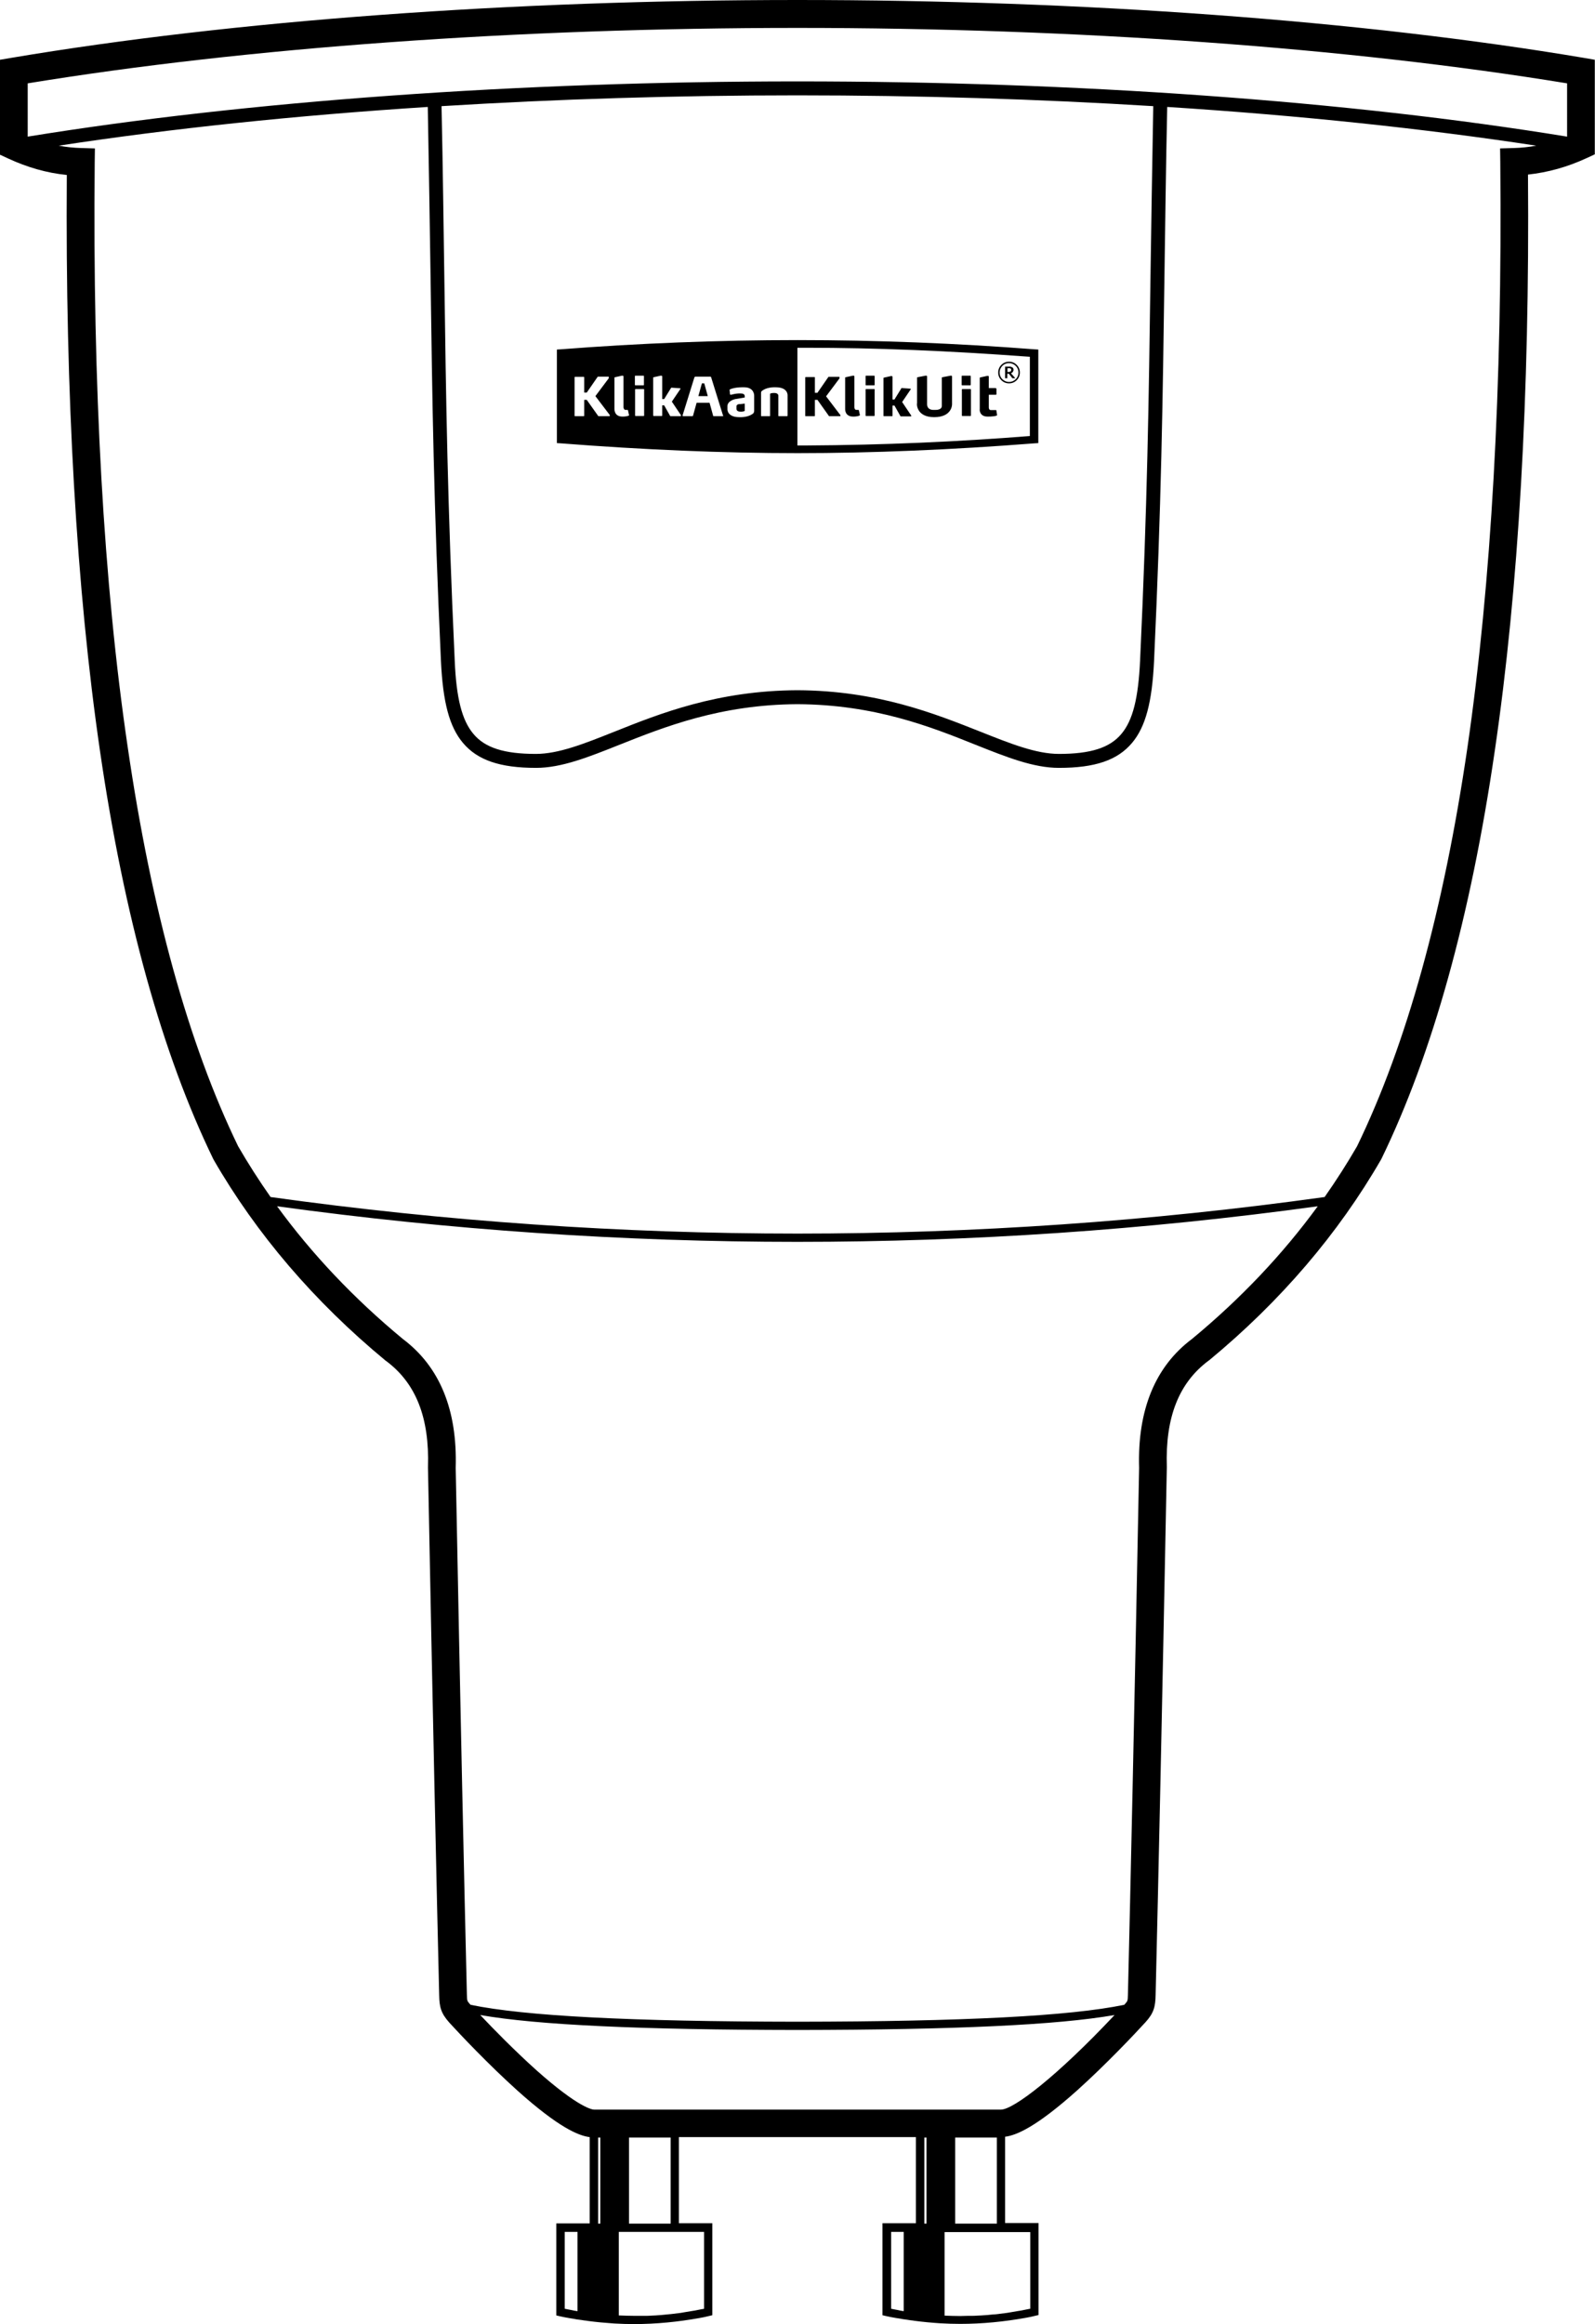 <?xml version="1.0" encoding="utf-8"?>
<!-- Generator: Adobe Illustrator 20.0.0, SVG Export Plug-In . SVG Version: 6.00 Build 0)  -->
<svg version="1.1" id="Layer_1" xmlns="http://www.w3.org/2000/svg" xmlns:xlink="http://www.w3.org/1999/xlink" x="0px" y="0px"
	 viewBox="0 0 811.7 1182.3" style="enable-background:new 0 0 811.7 1182.3;" xml:space="preserve">
<g>
	<path d="M805.8,29.4C692.9,10.4,550.8,0,405.8,0S118.8,10.4,5.9,29.4l-5.9,1v48.3l4.1,1.9C13.8,85.1,23.8,88,34,89
		c-0.8,112.2,4.9,210.8,16.9,293.1c12.3,84.3,31.7,154.1,57.6,207.4l0.2,0.4c21.8,37.8,51.2,72.2,87.5,102.2l0.3,0.2
		c15.2,11.3,22.1,28.9,21.3,54v0.2v0.2c2.4,124.4,4.4,214.5,5.7,268.2c0.1,6,0.9,9.2,5.2,14c5.4,5.9,19.7,21.1,34.7,34.6
		c20.9,18.7,31,22.9,36.7,23.6v43.9h-17v46.8l1.7,0.4c1.7,0.4,3.4,0.7,5.1,1c0.6,0.1,1.3,0.2,1.9,0.3c1,0.2,2,0.4,3.1,0.5
		c0.3,0,0.5,0.1,0.8,0.1c1,0.2,2,0.3,2.9,0.4c0.2,0,0.3,0.1,0.5,0.1c4.5,0.6,9,1,13.4,1.3c3.4,0.2,6.8,0.3,10.2,0.3
		c11.1,0,22.3-1.1,33.4-3.1c1.6-0.3,3.2-0.6,4.7-1l1.7-0.4v-46.8h-17v-43.8h120.6v43.8h-17v46.8l1.7,0.4c1.7,0.4,3.4,0.7,5.1,1
		c0.7,0.1,1.3,0.2,2,0.3c1,0.2,2,0.4,3,0.5c0.3,0,0.5,0.1,0.8,0.1c1,0.2,2,0.3,2.9,0.4c0.2,0,0.4,0.1,0.5,0.1
		c4.5,0.6,8.9,1,13.4,1.3c3.4,0.2,6.8,0.3,10.2,0.3c11.1,0,22.3-1.1,33.4-3.1c1.6-0.3,3.2-0.6,4.7-1l1.7-0.4v-46.8h-17v-43.9
		c5.7-0.7,15.8-4.9,36.7-23.6c15-13.5,29.3-28.7,34.7-34.6c4.3-4.7,5.1-8,5.2-14c1.3-53.7,3.3-143.8,5.7-268.2v-0.2v-0.2
		c-0.8-25.1,6.1-42.7,21.3-54l0.3-0.2c36.3-30,65.7-64.4,87.5-102.2l0.2-0.4c25.9-53.3,45.3-123,57.6-207.4
		c12.1-82.3,17.8-180.9,16.9-293.1c10.2-1.1,20.2-3.9,29.9-8.4l4.1-1.9V30.4L805.8,29.4z M293.9,1175.6c-0.1,0-0.1,0-0.2,0
		c-0.9-0.1-1.8-0.3-2.7-0.5c-0.7-0.1-1.4-0.3-2.1-0.4c-0.5-0.1-1-0.2-1.5-0.3v-39.1h6.5V1175.6z M459.9,1175.6c-0.1,0-0.1,0-0.2,0
		c-0.9-0.1-1.7-0.3-2.6-0.5c-0.7-0.1-1.4-0.3-2.1-0.4c-0.5-0.1-1-0.2-1.5-0.3v-39.1h6.4V1175.6z M305.5,1131.1h-1.1v-43.8h1.1
		V1131.1z M345.6,1135.3h12.7v0v39.1c-0.4,0.1-0.7,0.2-1.1,0.2c-1.2,0.2-2.3,0.5-3.5,0.7c-0.6,0.1-1.3,0.2-1.9,0.3
		c-1.2,0.2-2.4,0.4-3.6,0.6c-0.6,0.1-1.2,0.2-1.7,0.3c-1.6,0.2-3.3,0.4-4.9,0.6c-0.7,0.1-1.4,0.1-2.1,0.2c-1,0.1-2.1,0.2-3.1,0.3
		c-0.9,0.1-1.9,0.1-2.8,0.2c-0.7,0-1.4,0.1-2.1,0.1c-1.1,0.1-2.2,0.1-3.2,0.1c-0.5,0-1,0-1.6,0c-1.2,0-2.5,0-3.7,0
		c-0.1,0-0.2,0-0.3,0c-2.6,0-5.2-0.1-7.8-0.2v-42.5H345.6z M320.1,1131.1v-43.8h21.2v43.8H320.1z M471.5,1131.1h-1.1v-43.8h1.1
		V1131.1z M524.3,1135.4v39c-0.4,0.1-0.7,0.1-1.1,0.2c-1.2,0.2-2.3,0.5-3.5,0.7c-0.6,0.1-1.3,0.2-1.9,0.3c-1.2,0.2-2.4,0.4-3.5,0.6
		c-0.6,0.1-1.2,0.2-1.8,0.3c-1.6,0.2-3.1,0.4-4.7,0.6c-0.8,0.1-1.6,0.2-2.4,0.2c-1,0.1-2,0.2-3,0.3c-1,0.1-2,0.1-2.9,0.2
		c-0.7,0-1.4,0.1-2.1,0.1c-1.1,0.1-2.2,0.1-3.3,0.1c-0.5,0-1,0-1.5,0c-1.3,0-2.5,0.1-3.8,0.1c-0.1,0-0.1,0-0.2,0
		c-2.6,0-5.2-0.1-7.9-0.2v-42.5h30.7H524.3z M486.1,1131.1v-43.8h21.2v43.8H486.1z M509.4,1073.1h-166h-41.1
		c-0.7,0-7.5-0.6-29.4-20.1c-11-9.9-21.7-20.8-28.5-28c29.3,5.1,81.5,7.5,161.4,7.6c80-0.1,132.1-2.5,161.4-7.6
		C537.8,1056.3,515.7,1073.1,509.4,1073.1z M606.6,681.1c-18.7,14-27.8,36.1-26.9,65.6c-2.4,124.3-4.4,214.3-5.7,268
		c-0.1,3.1-0.1,3.1-1.5,4.7c-0.1,0.1-0.2,0.3-0.4,0.4c-27.6,5.7-81,8.5-166.3,8.6c-85.3-0.1-138.7-2.9-166.3-8.6
		c-0.1-0.1-0.3-0.3-0.4-0.4c-1.4-1.6-1.4-1.6-1.5-4.7c-1.3-53.7-3.3-143.7-5.7-268c0.9-29.5-8.1-51.5-26.9-65.6
		c-24.8-20.5-46.2-43.1-64-67.5c87.9,12.1,176.3,18.1,264.8,18.1c88.4,0,176.9-6,264.8-18.1C652.8,638,631.4,660.6,606.6,681.1z
		 M770.4,75.3l-7,0.2l0.1,7c1.1,114.2-4.6,214.3-16.7,297.6c-12.1,82.8-31,151.1-56.2,203c-5.1,8.8-10.6,17.4-16.5,25.8
		c-178,24.8-358.4,24.8-536.4,0c-5.9-8.4-11.4-17-16.5-25.8C96,531.2,77.1,462.9,65,380.1C52.7,296.8,47.1,196.7,48.2,82.5l0.1-7
		l-7-0.2c-3.8-0.1-7.6-0.5-11.4-1.2c57-8.7,120.7-15.4,187.8-19.7c0.6,32.1,1,59.3,1.4,85.6c0.9,64.9,1.6,116.2,5.3,196.3
		c1,21,4.3,33.4,11.2,41.6c7.4,8.8,18.9,12.7,37.2,12.7c12.9,0,26.5-5.4,42.3-11.7c22.9-9.1,51.4-20.5,90.7-20.7
		c39.4,0.2,67.9,11.5,90.8,20.7c15.8,6.3,29.4,11.7,42.3,11.7c18.4,0,29.8-3.9,37.2-12.7c6.9-8.2,10.2-20.7,11.2-41.6
		c3.7-80.1,4.4-131.4,5.3-196.3c0.4-26.3,0.7-53.5,1.4-85.6c67.2,4.3,130.8,11,187.8,19.7C778,74.8,774.2,75.2,770.4,75.3z
		 M224.7,54c58.5-3.6,119.5-5.5,181.1-5.5s122.7,1.9,181.1,5.5c-0.6,32.2-1,59.5-1.4,85.9c-0.9,64.8-1.6,116.1-5.3,196
		c-0.9,19.3-3.7,30.5-9.5,37.4c-5.9,7.1-15.7,10.2-31.8,10.2c-11.6,0-24.6-5.2-39.7-11.2c-23.5-9.3-52.6-21-93.4-21.2
		c-40.7,0.2-69.9,11.8-93.4,21.2c-15.1,6-28.1,11.2-39.7,11.2c-16.1,0-25.9-3.1-31.8-10.2c-5.8-6.9-8.7-18.1-9.5-37.4
		c-3.7-80-4.4-131.2-5.3-196C225.7,113.5,225.4,86.2,224.7,54z M797.5,69.5C686.1,51.3,547.4,41.4,405.8,41.4
		c-141.5,0-280.2,10-391.7,28.1V42.4c111.2-18.2,250-28.2,391.7-28.2s280.5,10,391.7,28.2V69.5z"/>
	<polygon points="358.4,195 357.2,195 355.4,201.5 360.2,201.5 	"/>
	<path d="M376.8,209.4c0,0,1.5,0.1,2.2-0.4v-3.7l-2.6,0.3c0-0.2-1.6,0.1-1.6,1v1.5C374.8,208.1,374.8,209.4,376.8,209.4z"/>
	<path d="M405.9,230.5c37.9,0,78.5-1.7,120.7-5l1.8-0.1v-47.6l-1.8-0.1c-40-3.1-80.6-4.7-120.7-4.7c-40.2,0-80.8,1.6-120.7,4.7
		l-1.8,0.1v47.6l1.8,0.1C327.4,228.8,368,230.5,405.9,230.5z M405.8,176.9h4.7c34.8,0,72,1.5,113.6,4.6v40.3
		c-36.6,2.9-74.8,4.6-113.6,4.8h-4.7V176.9z M387.3,209.6v-9.7c0-0.6,0.2-0.8,0.2-0.8c2.1-2.1,6.2-2.1,6.2-2.1h1.1
		c6.3,0,6,4.1,6,4.1v8.7v1.6c0,0.2-0.1,0.3-0.3,0.3h-4.2c-0.1,0-0.2-0.1-0.2-0.2v-10.3c0,0,0-1.3-2-1.3c0,0-1.5-0.1-2.2,0.4v10.5
		v0.7c0,0.1-0.1,0.2-0.2,0.2h-4.2c-0.1,0-0.2-0.1-0.2-0.2V209.6z M370.2,208.1v-1.5c0-2.8,4-3.6,4-3.6l4.8-0.8v-0.7
		c0-1.2-1.4-1.3-1.4-1.3c-2.6-0.3-5.5,0.6-5.5,0.6c-0.7,0.1-0.6-0.4-0.6-0.4l-0.2-1.9c-0.1-0.4,0.3-0.5,0.3-0.5c2.8-1.2,7.1-1,7.1-1
		c5.2,0,5.1,4.2,5.1,4.2v8.1h-0.1c0,0.6-0.2,0.8-0.2,0.8c-2.1,2.1-6.2,2.1-6.2,2.1h-1.1C369.9,212.2,370.2,208.1,370.2,208.1z
		 M347.4,211.2l6-19.3c0.3-0.3,0.3-0.3,0.5-0.3h7.5c0.3,0,0.3,0,0.5,0.3l6,19.3c0.4,0.5-0.1,0.5-0.1,0.5h-4.7c0,0-0.2,0-0.2-0.3
		l-1.8-6.5h-6.6l-1.8,6.5c0,0.2-0.3,0.3-0.3,0.3h-4.7C347.7,211.7,347.2,211.7,347.4,211.2z M332.4,207.7v-15.6
		c0-0.1,0.1-0.2,0.2-0.2l3.6-0.8h0.3c0.5,0,0.5,0.3,0.5,0.5v11v0.4h1l3.4-5.5c0,0,0.1-0.3,0.3-0.3l4.4,0.3c0.2,0,0.2,0.3,0.2,0.3
		l-4.4,6.5l4.7,7c-0.1,0.4-0.3,0.4-0.3,0.4h-5.2l-3.1-5.5h-1v5.2c0,0.1-0.1,0.2-0.2,0.2h-4.2c0,0-0.2-0.1-0.2-0.2V207.7z
		 M327.8,198.1v13.3c0,0.1-0.1,0.2-0.2,0.2h-4.2c-0.1,0-0.2-0.1-0.2-0.2v-13.3c0-0.1,0.1-0.2,0.2-0.2h4.2
		C327.7,197.9,327.8,198,327.8,198.1z M323.1,191.3c0-0.1,0.1-0.2,0.2-0.2h4.2c0.1,0,0.2,0.1,0.2,0.2v4.5c0,0.1-0.1,0.2-0.2,0.2
		h-4.2c-0.1,0-0.2-0.1-0.2-0.2V191.3z M312.7,208.1v-16c0-0.1,0.1-0.2,0.2-0.2l3.6-0.8h0.3c0.5,0,0.5,0.3,0.5,0.5v15.6
		c0,0,0.1,1.3,1,1.3h0.8c0.3,0,0.5,0,0.5,0.3l0.5,2.3c0.1,0.1,0.1,0.3-0.1,0.3c-1.4,0.6-3.3,0.5-3.3,0.5
		C312.5,211.9,312.7,208.1,312.7,208.1z M292.4,191.9c0-0.1,0.1-0.2,0.2-0.2h4.5c0.1,0,0.2,0.1,0.2,0.2v7.8h1.3l5.6-8.1h5.6v0.8
		l-6.8,9.1l7.3,9.6v0.6h0h-5.8l-5.9-8.3h-1.3v8.1c0,0.1-0.1,0.2-0.2,0.2h-4.5c-0.1,0-0.2-0.1-0.2-0.2V191.9z"/>
	<path d="M454,211.7c0.1,0,0.2-0.1,0.2-0.2v-5.2h1l3.1,5.5h5.2c0,0,0.3,0,0.3-0.3l-4.7-7l4.4-6.5c0,0,0.1-0.2-0.2-0.3l-4.4-0.3
		c-0.3,0-0.3,0.3-0.3,0.3l-3.4,5.5h-1v-11.4c0-0.2,0-0.5-0.5-0.5h-0.3l-3.6,0.8c-0.1,0-0.2,0.1-0.2,0.2v15.6v3.7l0.2,0.1H454z"/>
	<path d="M414.7,211.5v-8.1h1.3l5.9,8.3h5.8v-0.5l-7.3-9.6l6.8-9.1v-0.8h-5.6l-5.6,8.1h-1.3V192c0-0.1-0.1-0.2-0.2-0.2H410
		c-0.1,0-0.2,0.1-0.2,0.2v19.6c0,0,0.1,0.1,0.2,0.1h4.5C414.6,211.7,414.7,211.6,414.7,211.5z"/>
	<path d="M440.7,196h4.2c0.1,0,0.2-0.1,0.2-0.2v-4.5c0-0.1-0.1-0.2-0.2-0.2h-4.2c-0.1,0-0.2,0.1-0.2,0.2v4.5
		C440.5,195.9,440.6,196,440.7,196z"/>
	<path d="M440.7,211.6h4.2c0.1,0,0.2-0.1,0.2-0.2v-13.3c0.1-0.1,0-0.2-0.2-0.2h-4.2c-0.1,0-0.2,0.1-0.2,0.2v13.3
		C440.5,211.5,440.6,211.6,440.7,211.6z"/>
	<path d="M434.1,211.9c0,0,1.9,0.1,3.3-0.5c0.2,0,0.2-0.3,0.2-0.3l-0.5-2.3c0-0.3-0.2-0.3-0.5-0.3h-0.8c-1,0-1-1.3-1-1.3v-15.6
		c0-0.3,0-0.5-0.5-0.5H434l-3.7,0.8c-0.1,0-0.2,0.1-0.2,0.2v16C430.1,208.1,429.9,211.9,434.1,211.9z"/>
	<path d="M513.5,195c1.5,0,2.8-0.5,3.9-1.6c1.1-1.1,1.6-2.4,1.6-3.9s-0.5-2.8-1.6-3.9c-1.1-1.1-2.4-1.6-3.9-1.6s-2.8,0.5-3.9,1.6
		c-1.1,1.1-1.6,2.4-1.6,3.9s0.5,2.8,1.6,3.9C510.7,194.5,512,195,513.5,195z M510.1,186.1c0.9-0.9,2.1-1.4,3.4-1.4s2.4,0.5,3.4,1.4
		c0.9,0.9,1.4,2.1,1.4,3.4s-0.5,2.5-1.4,3.4c-0.9,0.9-2.1,1.4-3.4,1.4c-1.3,0-2.4-0.5-3.4-1.4c-0.9-0.9-1.4-2.1-1.4-3.4
		S509.2,187.1,510.1,186.1z"/>
	<path d="M512.6,190.1h0.8l1.8,2.3h1.5l-2.2-2.5c0.4-0.2,0.7-0.4,0.9-0.7s0.4-0.6,0.4-1.1c0-0.3-0.1-0.6-0.2-0.8
		c-0.1-0.2-0.3-0.4-0.6-0.5c-0.2-0.1-0.5-0.2-0.7-0.3c-0.2,0-0.6,0-1,0h-1.8v5.9h1.1V190.1z M513.3,187.3c0.2,0,0.4,0,0.5,0
		s0.2,0.1,0.4,0.1c0.1,0.1,0.2,0.2,0.3,0.3c0.1,0.1,0.1,0.2,0.1,0.4c0,0.2,0,0.4-0.1,0.5c0,0.1-0.1,0.2-0.2,0.3
		c-0.1,0.1-0.2,0.2-0.4,0.2s-0.4,0.1-0.6,0.1h-0.6v-1.9H513.3z"/>
	<path d="M489.6,196h4.2c0.1,0,0.2-0.1,0.2-0.2v-4.5c0-0.1-0.1-0.2-0.2-0.2h-4.2c-0.1,0-0.2,0.1-0.2,0.2v4.5
		C489.4,195.9,489.5,196,489.6,196z"/>
	<path d="M489.7,197.9c-0.1,0-0.2,0.1-0.2,0.2v13.3c0,0.1,0.1,0.2,0.2,0.2h4.2c0.1,0,0.2-0.1,0.2-0.2v-13.3c0-0.1-0.1-0.2-0.2-0.2
		H489.7z"/>
	<path d="M502.5,211.9c0,0,3.2,0.1,4.7-0.5c0.2,0,0.2-0.2,0.2-0.2l-0.3-2.3c0-0.3-0.2-0.3-0.5-0.3h-2.4c-1,0-1-1.3-1-1.3v-6.5h3.4
		c0.3,0,0.5,0,0.5-0.3v-2.6c0-0.3-0.3-0.5-0.5-0.5h-3.4v-5.7c0-0.3,0-0.5-0.5-0.5h-0.3l-3.6,0.8c-0.1,0-0.2,0.1-0.2,0.2v16
		C498.5,208.1,498.3,211.9,502.5,211.9z"/>
	<path d="M475.4,212.2c9.2,0,9.1-6.5,9.1-6.5v-14.1c0-0.3,0-0.5-0.5-0.5h-0.3l-4.2,0.8c-0.1,0-0.2,0.1-0.2,0.2v14.4c0,0,0.2,2-3.1,2
		h-1.4c0,0-3,0.1-3-2.9v-14c0-0.3,0-0.5-0.5-0.5H471l-4.1,0.8c-0.1,0-0.2,0.1-0.2,0.2v13C466.5,205.1,466.1,212.2,475.4,212.2z"/>
</g>
</svg>
